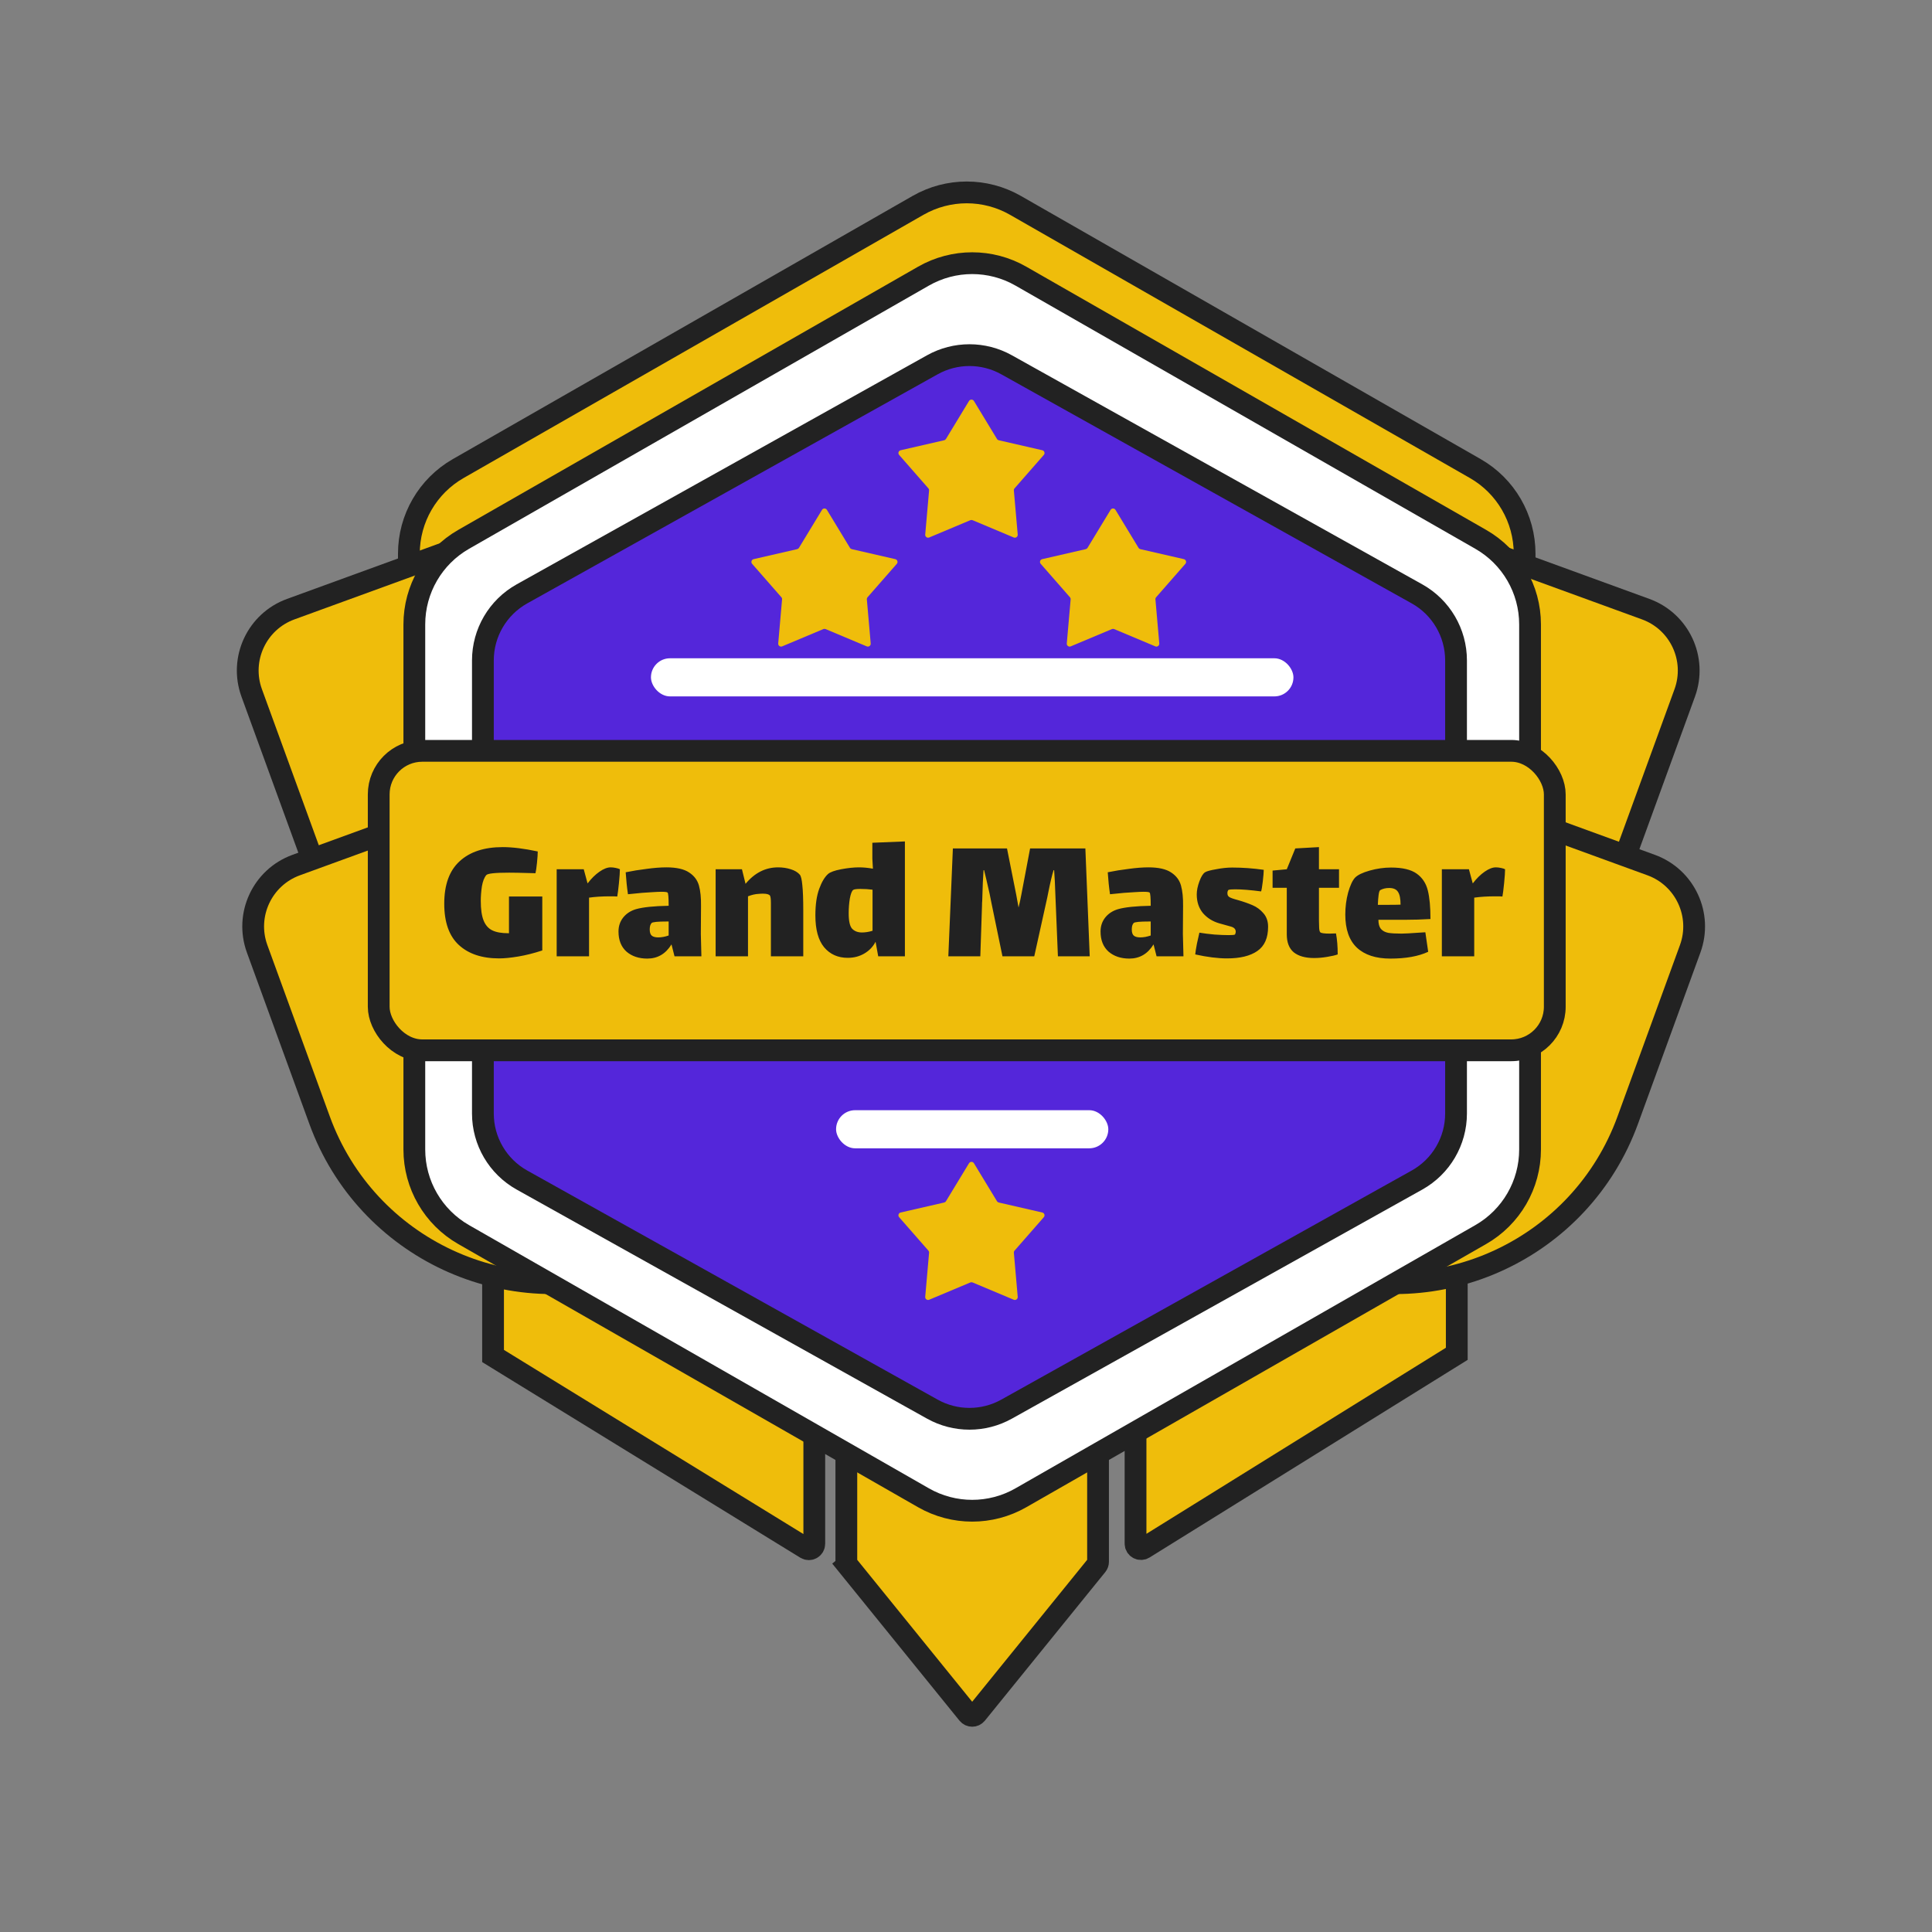 <svg width="305" height="305" viewBox="0 0 305 305" fill="none" xmlns="http://www.w3.org/2000/svg">
<rect x="0" y="0" width="305" height="305" fill="#808080" stroke="none"/>
<path d="M152.809 171.083C153.153 170.659 153.801 170.659 154.145 171.083L173.154 194.546C173.278 194.699 173.346 194.89 173.346 195.087V246.552C173.346 246.749 173.278 246.94 173.154 247.094L154.145 270.557C153.801 270.981 153.153 270.981 152.809 270.557L133.801 247.094L132.465 248.176L133.801 247.094C133.677 246.94 133.609 246.749 133.609 246.552V195.087C133.609 194.89 133.677 194.699 133.801 194.546L152.809 171.083Z" fill="#EFBD0B" stroke="#222222" stroke-width="3.438"/>
<path d="M160.304 32.418C155.542 29.693 149.693 29.693 144.932 32.418L72.335 73.971C67.52 76.727 64.549 81.85 64.549 87.399V170.298C64.549 175.846 67.52 180.97 72.335 183.726L144.932 225.278C149.693 228.003 155.542 228.003 160.304 225.278L232.9 183.726C237.715 180.97 240.686 175.846 240.686 170.298V87.399C240.686 81.85 237.715 76.727 232.9 73.971L160.304 32.418Z" fill="#EFBD0B" stroke="#222222" stroke-width="3.438"/>
<path d="M77.837 86.73H128.55V243.713C128.55 244.385 127.813 244.797 127.241 244.445L77.837 214.067V86.73Z" fill="#EFBD0B" stroke="#222222" stroke-width="3.438"/>
<path d="M229.977 85.011H179.264V243.687C179.264 244.361 180.005 244.773 180.577 244.417L229.977 213.722V85.011Z" fill="#EFBD0B" stroke="#222222" stroke-width="3.438"/>
<path d="M192.774 71.743L259.805 96.167C265.158 98.117 267.916 104.037 265.966 109.389L256.108 136.444C248.713 156.739 226.267 167.196 205.972 159.802L165.996 145.236L192.774 71.743Z" fill="#EFBD0B" stroke="#222222" stroke-width="3.438"/>
<path d="M112.927 71.743L45.895 96.167C40.543 98.117 37.785 104.037 39.735 109.389L49.593 136.444C56.987 156.739 79.434 167.196 99.728 159.802L139.705 145.236L112.927 71.743Z" fill="#EFBD0B" stroke="#222222" stroke-width="3.438"/>
<path d="M193.633 112.142L260.665 136.566C266.017 138.516 268.775 144.436 266.825 149.788L256.967 176.843C249.573 197.137 227.126 207.595 206.832 200.2L166.855 185.634L193.633 112.142Z" fill="#EFBD0B" stroke="#222222" stroke-width="3.438"/>
<path d="M113.786 112.142L46.755 136.566C41.402 138.516 38.644 144.436 40.594 149.788L50.452 176.843C57.847 197.137 80.293 207.595 100.588 200.2L140.564 185.634L113.786 112.142Z" fill="#EFBD0B" stroke="#222222" stroke-width="3.438"/>
<path d="M161.163 43.592C156.402 40.867 150.553 40.867 145.792 43.592L73.195 85.145C68.38 87.901 65.409 93.024 65.409 98.573V181.472C65.409 187.02 68.38 192.144 73.195 194.9L145.792 236.452C150.553 239.177 156.402 239.177 161.163 236.452L233.76 194.9C238.575 192.144 241.546 187.02 241.546 181.472V98.573C241.546 93.024 238.575 87.901 233.76 85.145L161.163 43.592Z" fill="white" stroke="#222222" stroke-width="3.438"/>
<path d="M147.182 57.591C150.828 55.556 155.267 55.556 158.913 57.591L223.693 93.751C227.502 95.877 229.862 99.897 229.862 104.259V175.786C229.862 180.147 227.502 184.168 223.693 186.293L158.913 222.454C155.267 224.489 150.828 224.489 147.182 222.454L82.402 186.293C78.593 184.168 76.233 180.147 76.233 175.786V104.259C76.233 99.897 78.593 95.877 82.402 93.751L147.182 57.591Z" fill="#5426DA" stroke="#222222" stroke-width="3.438"/>
<rect x="59.786" y="118.534" width="185.663" height="47.275" rx="6.876" fill="#EFBD0B" stroke="#222222" stroke-width="3.438"/>
<path d="M85.61 141.53V150.045C84.275 150.484 83.01 150.802 81.815 151.002C80.62 151.201 79.614 151.3 78.797 151.3C76.088 151.3 73.967 150.593 72.433 149.179C70.899 147.765 70.132 145.593 70.132 142.665C70.132 139.677 70.939 137.446 72.552 135.972C74.166 134.478 76.437 133.731 79.365 133.731C80.899 133.731 82.742 133.96 84.893 134.418C84.893 134.817 84.853 135.414 84.773 136.211C84.694 136.988 84.614 137.536 84.534 137.854L83.459 137.825C82.144 137.785 81.118 137.765 80.381 137.765C78.17 137.765 76.965 137.894 76.766 138.153C76.447 138.532 76.218 139.119 76.078 139.916C75.959 140.713 75.899 141.48 75.899 142.217C75.899 143.551 76.048 144.587 76.347 145.324C76.646 146.061 77.104 146.579 77.722 146.878C78.339 147.177 79.176 147.326 80.232 147.326H80.351V141.53H85.61ZM96.397 136.928C96.656 136.928 96.925 136.958 97.204 137.018C97.502 137.078 97.722 137.147 97.861 137.227C97.861 137.665 97.811 138.392 97.712 139.408C97.612 140.404 97.522 141.111 97.443 141.53C97.243 141.51 96.875 141.5 96.337 141.5C95.082 141.5 93.967 141.569 92.99 141.709V150.972H87.881V137.227H92.154L92.751 139.438H92.781C93.359 138.681 93.977 138.073 94.634 137.615C95.291 137.157 95.879 136.928 96.397 136.928ZM106.485 150.972L106.007 149.089C105.091 150.583 103.816 151.33 102.183 151.33C100.848 151.33 99.752 150.962 98.896 150.225C98.059 149.468 97.641 148.412 97.641 147.057C97.641 146.221 97.88 145.494 98.358 144.876C98.856 144.239 99.533 143.791 100.39 143.532C101.505 143.213 103.228 143.034 105.559 142.994C105.559 141.679 105.499 140.982 105.38 140.902C105.28 140.822 104.961 140.783 104.424 140.783C104.085 140.783 103.617 140.803 103.019 140.842C102.063 140.882 100.768 140.992 99.135 141.171C98.975 140.095 98.856 138.94 98.776 137.705C99.832 137.486 100.938 137.307 102.093 137.167C103.248 137.008 104.284 136.928 105.2 136.928C106.794 136.928 107.989 137.197 108.786 137.735C109.583 138.253 110.101 138.94 110.34 139.797C110.579 140.653 110.688 141.739 110.668 143.053L110.639 147.446L110.728 150.972H106.485ZM103.916 147.984C104.434 147.984 104.981 147.884 105.559 147.685V145.474H105.32C103.846 145.474 103.029 145.553 102.87 145.713C102.77 145.812 102.691 145.962 102.631 146.161C102.591 146.36 102.571 146.549 102.571 146.729C102.571 147.207 102.681 147.535 102.9 147.715C103.119 147.894 103.457 147.984 103.916 147.984ZM126.272 138.093C126.451 138.313 126.581 138.86 126.661 139.737C126.76 140.613 126.81 141.948 126.81 143.741V150.972H121.7V143.8V142.575C121.7 141.938 121.651 141.54 121.551 141.38C121.392 141.181 121.023 141.081 120.446 141.081C120.167 141.081 119.957 141.091 119.818 141.111C119.26 141.131 118.683 141.261 118.085 141.5V150.972H112.976V137.227H117.129L117.697 139.528C119.131 137.795 120.844 136.928 122.836 136.928C123.553 136.928 124.22 137.028 124.838 137.227C125.475 137.426 125.953 137.715 126.272 138.093ZM142.855 132.835V150.972H138.642L138.224 148.671C137.825 149.448 137.238 150.065 136.461 150.523C135.684 150.982 134.808 151.211 133.832 151.211C132.278 151.211 131.033 150.653 130.097 149.537C129.18 148.422 128.722 146.749 128.722 144.518C128.722 142.824 128.921 141.43 129.32 140.334C129.718 139.239 130.186 138.452 130.724 137.974C131.063 137.675 131.75 137.426 132.786 137.227C133.841 137.028 134.778 136.928 135.594 136.928C136.312 136.928 137.049 136.998 137.806 137.137C137.746 136.181 137.716 135.653 137.716 135.554V133.044L142.855 132.835ZM136.073 147.207C136.61 147.207 137.168 147.117 137.746 146.938V140.454C137.168 140.374 136.531 140.334 135.833 140.334C135.236 140.334 134.857 140.384 134.698 140.484C134.479 140.643 134.3 141.101 134.16 141.858C134.041 142.595 133.981 143.372 133.981 144.189C133.981 145.404 134.16 146.211 134.519 146.609C134.897 147.008 135.415 147.207 136.073 147.207ZM172.031 150.972H167.011L166.623 141.589C166.563 139.737 166.493 138.332 166.414 137.376H166.324C166.085 138.133 165.806 139.309 165.487 140.902L165.338 141.649L163.276 150.972H158.256L156.523 142.575L156.224 141.081C155.806 139.229 155.517 137.994 155.358 137.376H155.268C155.189 138.372 155.119 139.996 155.059 142.247C155.039 142.386 155.029 142.605 155.029 142.904L154.76 150.972H149.711L150.428 133.94H158.973L160.438 141.291L160.796 143.263C160.955 142.645 161.105 141.958 161.244 141.201L162.619 133.94H171.344L172.031 150.972ZM182.586 150.972L182.108 149.089C181.191 150.583 179.917 151.33 178.283 151.33C176.948 151.33 175.853 150.962 174.996 150.225C174.16 149.468 173.741 148.412 173.741 147.057C173.741 146.221 173.98 145.494 174.458 144.876C174.956 144.239 175.634 143.791 176.49 143.532C177.606 143.213 179.329 143.034 181.66 142.994C181.66 141.679 181.6 140.982 181.48 140.902C181.381 140.822 181.062 140.783 180.524 140.783C180.185 140.783 179.717 140.803 179.12 140.842C178.164 140.882 176.869 140.992 175.235 141.171C175.076 140.095 174.956 138.94 174.877 137.705C175.933 137.486 177.038 137.307 178.193 137.167C179.349 137.008 180.385 136.928 181.301 136.928C182.895 136.928 184.09 137.197 184.887 137.735C185.683 138.253 186.201 138.94 186.44 139.797C186.679 140.653 186.789 141.739 186.769 143.053L186.739 147.446L186.829 150.972H182.586ZM180.016 147.984C180.534 147.984 181.082 147.884 181.66 147.685V145.474H181.42C179.946 145.474 179.13 145.553 178.97 145.713C178.871 145.812 178.791 145.962 178.731 146.161C178.691 146.36 178.672 146.549 178.672 146.729C178.672 147.207 178.781 147.535 179 147.715C179.219 147.894 179.558 147.984 180.016 147.984ZM200.191 146.31C200.191 148.083 199.624 149.358 198.488 150.135C197.373 150.912 195.779 151.3 193.707 151.3C192.253 151.3 190.58 151.091 188.688 150.673C188.727 150.274 188.817 149.707 188.957 148.97C189.116 148.213 189.245 147.635 189.345 147.237C190.062 147.356 190.859 147.456 191.735 147.535C192.612 147.595 193.359 147.625 193.976 147.625C194.514 147.625 194.843 147.595 194.962 147.535C194.982 147.516 195.002 147.466 195.022 147.386C195.062 147.286 195.082 147.187 195.082 147.087C195.082 146.689 194.833 146.42 194.335 146.281C194.176 146.241 193.568 146.071 192.512 145.773C191.456 145.474 190.59 144.936 189.913 144.159C189.255 143.362 188.927 142.376 188.927 141.201C188.927 140.583 189.066 139.896 189.345 139.139C189.624 138.382 189.923 137.904 190.241 137.705C190.48 137.546 191.058 137.386 191.974 137.227C192.891 137.048 193.737 136.958 194.514 136.958C196.168 136.958 197.831 137.078 199.504 137.317C199.504 137.675 199.454 138.283 199.355 139.139C199.255 139.976 199.166 140.504 199.086 140.723C197.393 140.504 196.028 140.394 194.992 140.394C194.454 140.394 194.106 140.424 193.946 140.484C193.907 140.504 193.867 140.563 193.827 140.663C193.787 140.743 193.767 140.852 193.767 140.992C193.767 141.271 193.857 141.47 194.036 141.589C194.215 141.729 194.684 141.898 195.44 142.097C196.337 142.356 197.104 142.625 197.741 142.904C198.399 143.183 198.966 143.601 199.444 144.159C199.942 144.717 200.191 145.434 200.191 146.31ZM208.22 145.324C208.22 145.683 208.23 146.061 208.25 146.46C208.27 146.838 208.33 147.077 208.43 147.177C208.569 147.316 209.057 147.386 209.894 147.386L210.91 147.356C211.089 148.312 211.179 149.418 211.179 150.673C210.8 150.812 210.242 150.942 209.505 151.061C208.788 151.181 208.101 151.241 207.444 151.241C206.069 151.241 205.003 150.942 204.246 150.344C203.509 149.727 203.141 148.78 203.141 147.506V140.155H200.9V137.436L203.141 137.227L204.485 133.94L208.22 133.731V137.227H211.388V140.155H208.22V145.324ZM221.252 147.386C221.75 147.386 222.677 147.336 224.031 147.237C224.21 147.237 224.539 147.217 225.017 147.177L225.465 150.255C223.932 150.972 221.94 151.33 219.489 151.33C217.199 151.33 215.436 150.753 214.201 149.597C212.986 148.442 212.378 146.699 212.378 144.368C212.378 143.173 212.527 142.018 212.826 140.902C213.145 139.787 213.503 139.01 213.902 138.571C214.32 138.133 215.097 137.755 216.232 137.436C217.368 137.117 218.493 136.958 219.609 136.958C221.402 136.958 222.746 137.277 223.643 137.914C224.539 138.552 225.127 139.438 225.406 140.573C225.685 141.689 225.824 143.193 225.824 145.085C224.469 145.165 223.145 145.205 221.85 145.205H217.607C217.607 145.842 217.736 146.32 217.995 146.639C218.274 146.958 218.663 147.167 219.161 147.267C219.659 147.346 220.356 147.386 221.252 147.386ZM217.906 140.514C217.786 140.573 217.697 140.832 217.637 141.291C217.577 141.749 217.537 142.267 217.517 142.844H219.071C220.007 142.844 220.685 142.834 221.103 142.814C221.103 141.858 220.963 141.181 220.685 140.783C220.426 140.384 219.967 140.185 219.31 140.185C218.772 140.185 218.304 140.295 217.906 140.514ZM236.138 136.928C236.397 136.928 236.666 136.958 236.945 137.018C237.244 137.078 237.463 137.147 237.602 137.227C237.602 137.665 237.552 138.392 237.453 139.408C237.353 140.404 237.264 141.111 237.184 141.53C236.985 141.51 236.616 141.5 236.078 141.5C234.823 141.5 233.708 141.569 232.732 141.709V150.972H227.622V137.227H231.895L232.493 139.438H232.523C233.1 138.681 233.718 138.073 234.375 137.615C235.033 137.157 235.62 136.928 236.138 136.928Z" fill="#222222"/>
<rect x="102.764" y="103.921" width="101.427" height="6.017" rx="3.008" fill="white"/>
<rect x="131.989" y="175.264" width="42.977" height="6.017" rx="3.008" fill="white"/>
<path d="M152.976 63.302C153.152 63.011 153.575 63.011 153.752 63.302L157.39 69.295C157.453 69.4 157.557 69.475 157.676 69.502L164.543 71.079C164.878 71.156 165.01 71.562 164.783 71.82L160.167 77.093C160.085 77.186 160.045 77.308 160.056 77.432L160.665 84.391C160.695 84.732 160.352 84.982 160.037 84.85L153.54 82.121C153.427 82.073 153.3 82.073 153.188 82.121L146.691 84.85C146.375 84.982 146.033 84.732 146.062 84.391L146.672 77.432C146.682 77.308 146.642 77.186 146.561 77.093L141.944 71.82C141.718 71.562 141.849 71.156 142.184 71.079L149.051 69.502C149.171 69.475 149.274 69.4 149.338 69.295L152.976 63.302Z" fill="#EFBD0B"/>
<path d="M175.324 80.493C175.501 80.202 175.924 80.202 176.1 80.493L179.738 86.486C179.802 86.591 179.905 86.665 180.025 86.693L186.892 88.27C187.227 88.346 187.358 88.753 187.132 89.011L182.515 94.284C182.434 94.377 182.394 94.499 182.404 94.623L183.014 101.582C183.043 101.923 182.701 102.173 182.385 102.04L175.888 99.311C175.776 99.264 175.649 99.264 175.536 99.311L169.039 102.04C168.724 102.173 168.381 101.923 168.411 101.582L169.02 94.623C169.031 94.499 168.991 94.377 168.909 94.284L164.293 89.011C164.066 88.753 164.198 88.346 164.533 88.27L171.4 86.693C171.519 86.665 171.623 86.591 171.686 86.486L175.324 80.493Z" fill="#EFBD0B"/>
<path d="M152.976 183.639C153.152 183.348 153.575 183.348 153.752 183.639L157.39 189.632C157.453 189.737 157.557 189.811 157.676 189.839L164.543 191.416C164.878 191.492 165.01 191.899 164.783 192.157L160.167 197.43C160.085 197.523 160.045 197.645 160.056 197.769L160.665 204.728C160.695 205.069 160.352 205.319 160.037 205.186L153.54 202.457C153.427 202.41 153.3 202.41 153.188 202.457L146.691 205.186C146.375 205.319 146.033 205.069 146.062 204.728L146.672 197.769C146.682 197.645 146.642 197.523 146.561 197.43L141.944 192.157C141.718 191.899 141.849 191.492 142.184 191.416L149.051 189.839C149.171 189.811 149.274 189.737 149.338 189.632L152.976 183.639Z" fill="#EFBD0B"/>
<path d="M129.768 80.493C129.945 80.202 130.367 80.202 130.544 80.493L134.182 86.486C134.246 86.591 134.349 86.665 134.469 86.693L141.336 88.27C141.67 88.346 141.802 88.753 141.576 89.011L136.959 94.284C136.877 94.377 136.837 94.499 136.848 94.623L137.457 101.582C137.487 101.923 137.144 102.173 136.829 102.04L130.332 99.311C130.219 99.264 130.093 99.264 129.98 99.311L123.483 102.04C123.168 102.173 122.825 101.923 122.855 101.582L123.464 94.623C123.475 94.499 123.435 94.377 123.353 94.284L118.736 89.011C118.51 88.753 118.642 88.346 118.976 88.27L125.843 86.693C125.963 86.665 126.066 86.591 126.13 86.486L129.768 80.493Z" fill="#EFBD0B"/>
</svg>
